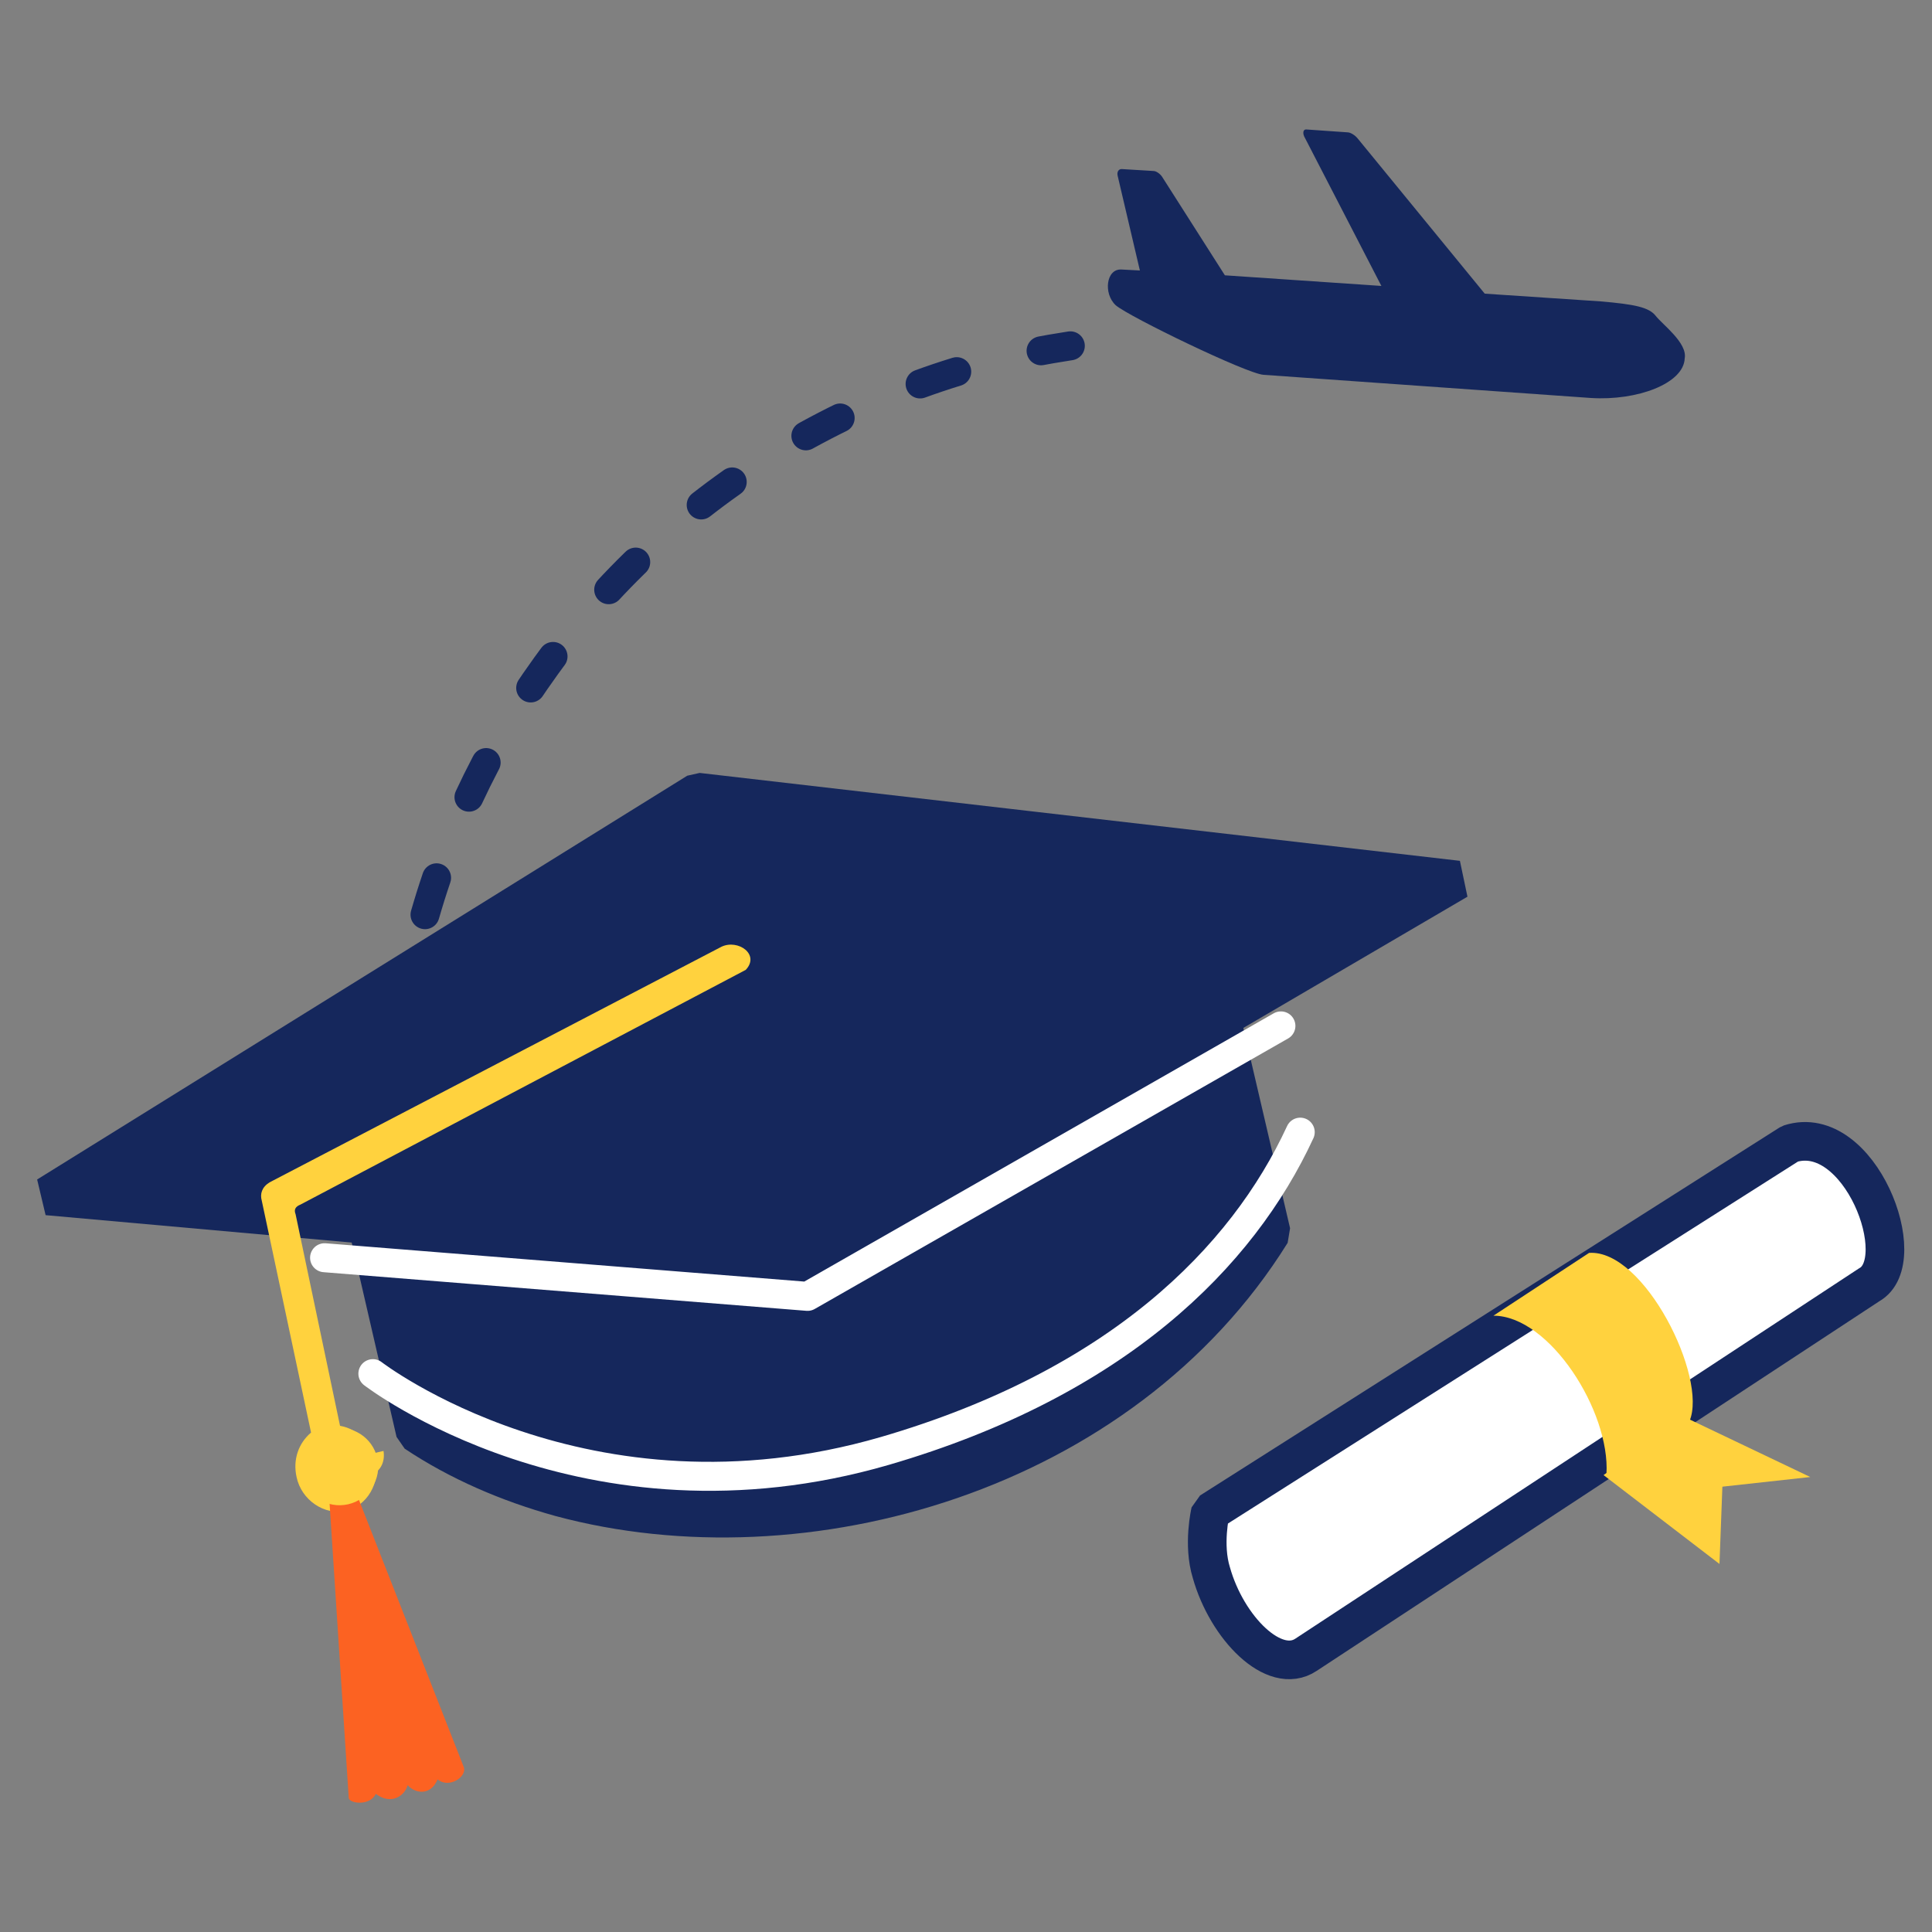<?xml version="1.0" encoding="utf-8"?>
<!-- Generator: Adobe Illustrator 21.1.0, SVG Export Plug-In . SVG Version: 6.00 Build 0)  -->
<svg version="1.1" id="圖層_1" xmlns="http://www.w3.org/2000/svg" xmlns:xlink="http://www.w3.org/1999/xlink" x="0px" y="0px"
	 viewBox="0 0 200 200" style="enable-background:new 0 0 200 200;" xml:space="preserve">
<rect x="0" y="0" width="200" height="200" fill="#808080" stroke="none"/>
<style type="text/css">
	.st0{fill:#FFFFFF;stroke:#15275C;stroke-width:4;stroke-linecap:square;stroke-linejoin:bevel;stroke-miterlimit:10;}
	.st1{fill:#FFD23E;}
	
		.st2{fill:none;stroke:#15275C;stroke-width:3;stroke-linecap:round;stroke-linejoin:round;stroke-miterlimit:10;stroke-dasharray:4,9;}
	.st3{fill:#15275C;}
	.st4{fill:#15275C;stroke:#15275C;stroke-width:4;stroke-linecap:square;stroke-linejoin:bevel;stroke-miterlimit:10;}
	.st5{fill:#FC6222;}
	.st6{fill:none;stroke:#FFFFFF;stroke-width:3;stroke-linecap:round;stroke-linejoin:round;stroke-miterlimit:10;}
	.st7{fill:none;}
</style>
<g>
	<g>
		<g>
			<path class="st0" d="M125.3,156.5l60-38.1c7.2-2.3,12.7,12.1,8.2,14.6l-58.3,38.3c-3.3,2.2-8.2-2.8-9.8-8.5
				C124.5,159.9,125.3,156.5,125.3,156.5z"/>
		</g>
		<path class="st1" d="M164.5,129.7c5.7-0.4,12.3,12.9,10.4,17.4l-8.6,5.5c0.4-6.5-5.9-16.4-11.7-16.4L164.5,129.7L164.5,129.7z"/>
		<path class="st1" d="M187.4,152.9l-13-6.2l-8.4,6l12,9.2l0.3-8L187.4,152.9L187.4,152.9z"/>
		<path class="st2" d="M45.8,145.8c-15.6-42.9,6.4-90.3,49.3-106c5.2-1.9,10.4-3.2,15.7-4"/>
		<g>
			<path class="st3" d="M171.4,32.7c-0.7-0.9-2.2-1.2-5.7-1.5l-12-0.8l-13.1-16c-0.3-0.4-0.8-0.7-1.1-0.7l-4.3-0.3
				c-0.3,0-0.4,0.4-0.1,0.9l7.9,15.3l-16.2-1.1l-6.5-10.2c-0.2-0.3-0.6-0.6-0.9-0.6l-3.3-0.2c-0.3,0-0.5,0.3-0.4,0.7L118,28
				l-1.9-0.1c-1.6-0.1-1.9,2.5-0.6,3.7c1.4,1.2,13.6,7.1,15.3,7.2l33.9,2.4c4.8,0.3,9.6-1.5,9.7-4.1
				C174.7,35.5,172.1,33.6,171.4,32.7z"/>
		</g>
		<g>
			<path class="st4" d="M126.7,106.6l4.9,21C116.1,152.5,83.2,161.8,58,155c-5.4-1.5-10.5-3.7-15-6.7l-4.8-20.8l45,3.6L126.7,106.6
				L126.7,106.6L126.7,106.6z"/>
			<path class="st4" d="M4.9,123.8L72.2,82l78.7,9.1l-67.8,39.7L4.9,123.8z"/>
			<path class="st1" d="M77.2,100.4l-46.1,24.3c-0.5,0.2-0.7,0.5-0.5,1l4.6,21.9c1.7,0.3,3.2,1.6,3.7,3.5c0.5,2.4-0.9,4.8-3.1,5.3
				s-4.6-1.1-5.1-3.5c-0.4-1.8,0.2-3.5,1.5-4.6l-5.1-24c-0.2-0.7,0-1.4,0.8-1.9L74.7,98C76.4,97.2,78.7,98.8,77.2,100.4L77.2,100.4
				L77.2,100.4z M35.9,150.3L35.9,150.3L35.9,150.3L35.9,150.3L35.9,150.3L35.9,150.3L35.9,150.3L35.9,150.3L35.9,150.3l-0.1-0.1
				l0,0l0,0l0,0l0,0l0,0l0,0l0,0l0,0l0,0l0,0l0,0l0,0l0,0l0,0l0,0l0,0l0,0l0,0l0,0l0,0l0,0l0,0l0,0l0,0l0,0l0,0l0,0l0,0l0,0l0,0l0,0
				l0,0l0,0l0,0l0,0l0,0l0,0l0,0l0,0l0,0l0,0l0,0l0,0l0,0l0,0l0,0l0,0l0,0l0,0l0,0l0,0l0,0l0,0l0,0l0,0l0,0l0,0l0,0l0,0l0,0l0,0l0,0
				l0,0l0,0l0,0l0,0l0,0l0,0l0,0l0,0l0,0l0,0l0,0l0,0l0,0l0,0l0,0l0,0l0,0l0,0l0,0l0,0l0,0l0,0l0,0l0,0l0,0l0,0l0,0l0,0l0,0l0,0l0,0
				l0,0l0,0l0,0l0,0l0,0l0,0l0,0l0,0l0,0l0,0l0,0l0,0l0,0l0,0l0,0l0,0l0,0l0,0l0,0l0,0l0,0l0,0l0,0l0,0l0,0l0,0l0,0l0,0l0,0l0,0l0,0
				l0,0l0,0l0,0l0,0l0,0l0,0l0,0l0,0l0,0l0,0l0,0l0,0l0,0l0,0l0,0l0,0l0,0l0,0l0,0l0,0l0,0l0,0l0,0l0,0l0,0l0,0l0,0l0,0l0,0l0,0l0,0
				l0,0l0,0l0,0l0,0l0,0l0,0l0,0l0,0l0,0l0,0l0,0l0,0l0,0l0,0l0,0l0,0l0,0l0,0l0,0l0,0l0,0l0,0l0,0l0,0l0,0l0,0l0,0l0,0l0,0l0,0l0,0
				l0,0l0,0l0,0l0,0l0,0l0,0l0,0l0,0c-0.1,0.3-0.1,0.6,0,0.9c0.3,1.1,1.3,1.9,2.4,1.6c1.1-0.2,1.7-1.3,1.5-2.5
				C36.6,151,36.3,150.6,35.9,150.3L35.9,150.3z"/>
			<path class="st5" d="M33.7,149.2l2.4,36.9c0,0.6,2.2,0.9,2.8-0.4c1.6,1.2,3,0.2,3.3-0.9c0.8,0.9,2.4,1.1,3.1-0.6
				c1.2,1,3.1-0.3,2.7-1.3L34.7,149C34.5,148.5,33.7,148.8,33.7,149.2L33.7,149.2z"/>
			<ellipse transform="matrix(0.976 -0.219 0.219 0.976 -32.349 11.351)" class="st1" cx="35.1" cy="151.8" rx="4" ry="4"/>
		</g>
		<path class="st6" d="M38.6,142.2c0,0,22,17,53,8c24-7,37-20,43-33"/>
		<polyline class="st6" points="33.6,130.2 83.6,134.2 132.6,106.2 		"/>
	</g>
	<rect class="st7" width="200" height="200"/>
</g>
</svg>
